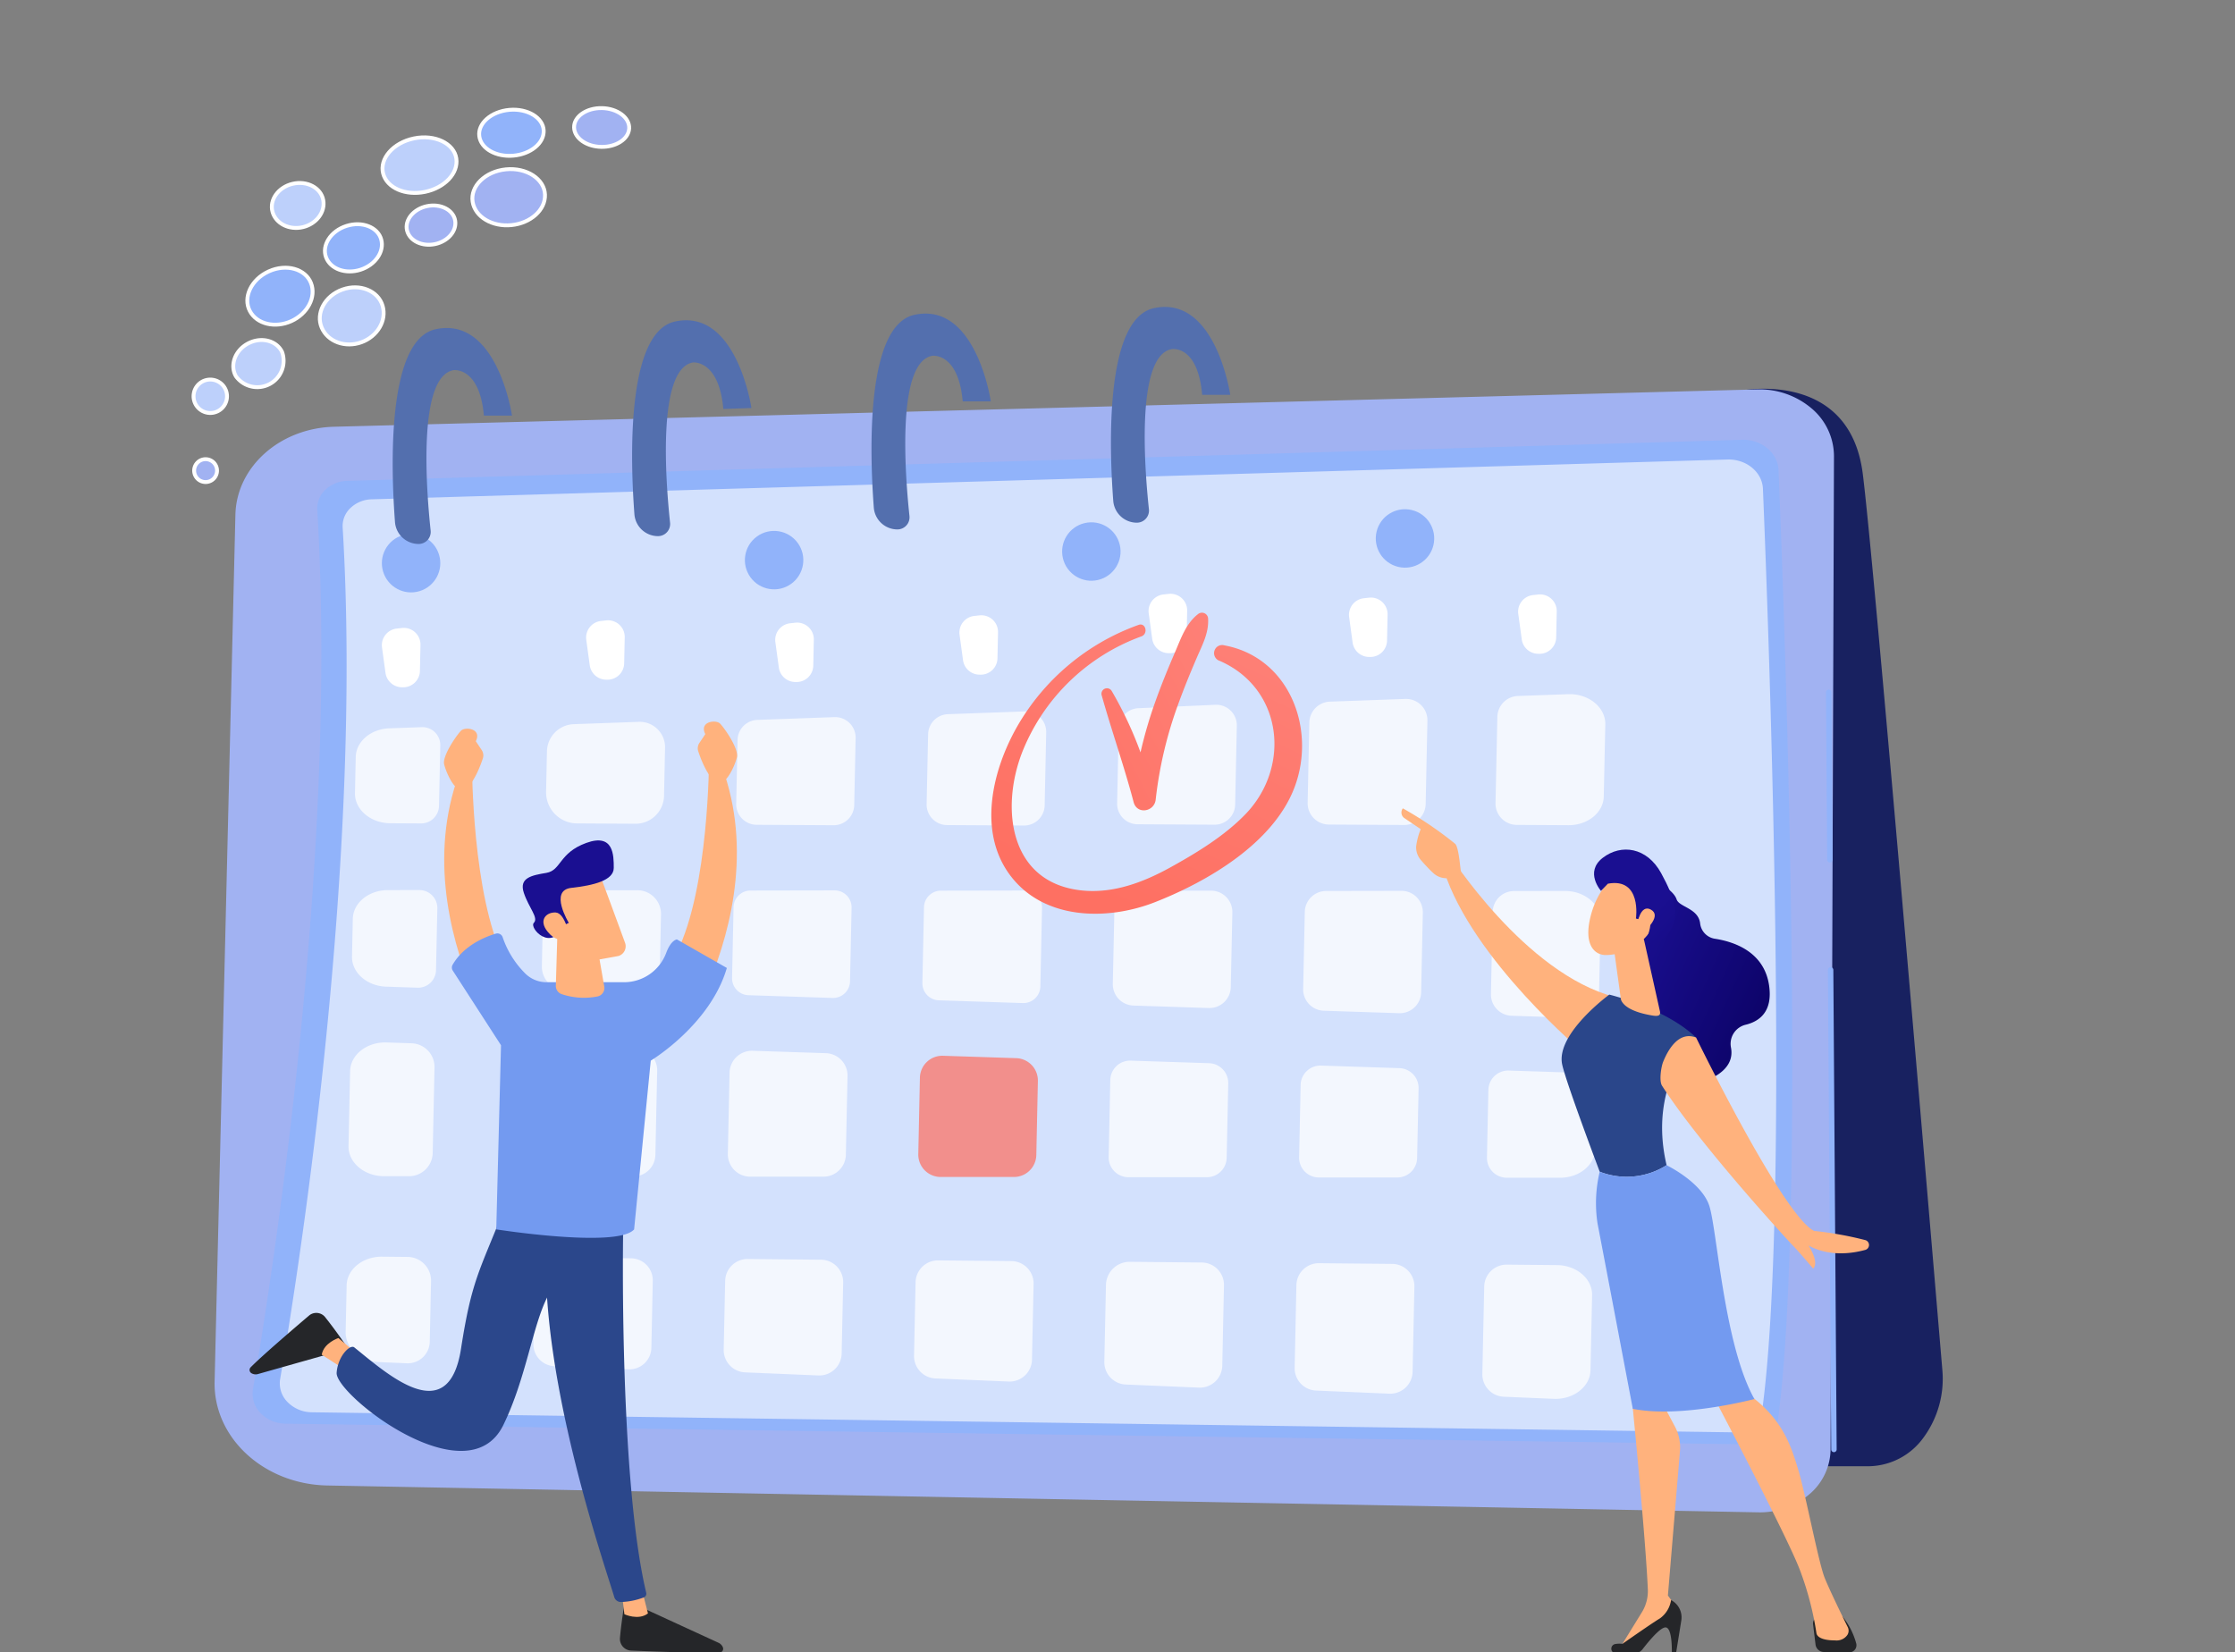 <svg xmlns="http://www.w3.org/2000/svg" xmlns:xlink="http://www.w3.org/1999/xlink" width="579" height="428" viewBox="0 0 579 428">
  <rect x="0" y="0" width="579" height="428" fill="#808080" stroke="none"/>
  <defs>
    <linearGradient id="linear-gradient" x1="-0.38" y1="1.288" x2="2.404" y2="-1.384" gradientUnits="objectBoundingBox">
      <stop offset="0" stop-color="#fe7062"/>
      <stop offset="1" stop-color="#ff928e"/>
    </linearGradient>
    <linearGradient id="linear-gradient-2" x1="0.306" y1="0.889" x2="1.263" y2="-0.936" xlink:href="#linear-gradient"/>
    <linearGradient id="linear-gradient-3" x1="13.969" y1="0.116" x2="12.751" y2="1.618" gradientUnits="objectBoundingBox">
      <stop offset="0" stop-color="#09005d"/>
      <stop offset="1" stop-color="#1a0f91"/>
    </linearGradient>
    <linearGradient id="linear-gradient-4" x1="1.061" y1="0.98" x2="0.006" y2="0.261" xlink:href="#linear-gradient-3"/>
    <linearGradient id="linear-gradient-5" x1="2.608" y1="2.178" x2="0.775" y2="0.608" xlink:href="#linear-gradient-3"/>
    <clipPath id="clip-Web_1920_2">
      <rect width="579" height="428"/>
    </clipPath>
  </defs>
  <g id="Web_1920_2" data-name="Web 1920 – 2" clip-path="url(#clip-Web_1920_2)">
    <g id="Event" transform="translate(-319.551 -277.784)">
      <g id="Group_1396" data-name="Group 1396" transform="translate(369.694 305.784)">
        <g id="Group_1381" data-name="Group 1381" transform="translate(5.451 51.521)">
          <path id="Path_1091" data-name="Path 1091" d="M2804.667,1255c-5.089-60.334-17.826-210.185-20.606-232.088-3.495-27.529-32.2-21.458-32.2-21.458l-6.146,278.578h40.024a17.791,17.791,0,0,0,14.112-7.5A25.715,25.715,0,0,0,2804.667,1255Z" transform="translate(-2357.084 -979.685)" fill="#182160"/>
          <path id="Path_1092" data-name="Path 1092" d="M551.1,1286.053c-16.494-.309-29.581-12.383-29.231-26.967l5.387-224.564c.3-12.389,11.524-22.4,25.533-22.766l368.608-9.67a20.864,20.864,0,0,1,14.115,4.858,16.245,16.245,0,0,1,5.868,12.347L940.5,1276.77a15.427,15.427,0,0,1-5.554,11.607,19.785,19.785,0,0,1-13.258,4.628Z" transform="translate(-521.865 -980.716)" fill="#a1b2f2"/>
          <g id="Group_1377" data-name="Group 1377" transform="translate(9.839 34.415)">
            <path id="Path_1093" data-name="Path 1093" d="M512.207,1358.108a9.147,9.147,0,0,1-6.431-2.864,7.113,7.113,0,0,1-1.817-6.177c5.313-31.192,21.992-138.482,16.642-227.562a6.635,6.635,0,0,1,1.975-5.232,8.461,8.461,0,0,1,5.593-2.415l361.681-10.651c5.06-.062,9.221,3.521,9.3,8.008,1.538,37.452,7.266,191.679-.229,246.5-.385,3.272-3.5,5.758-7.2,5.757Z" transform="translate(-503.833 -1103.205)" fill="#91b3fa"/>
            <path id="Path_1094" data-name="Path 1094" d="M568.789,1389.693a8.9,8.9,0,0,1-6.25-2.773,6.87,6.87,0,0,1-1.765-5.981c5.164-30.205,21.376-134.1,16.176-220.365a6.411,6.411,0,0,1,1.92-5.067,8.237,8.237,0,0,1,5.437-2.338l351.537-10.317c4.917-.06,8.962,3.409,9.042,7.754,1.495,36.267,7.063,185.616-.221,238.705-.374,3.17-3.4,5.579-7,5.582Z" transform="translate(-553.607 -1137.742)" fill="#fff" opacity="0.6"/>
          </g>
          <path id="Path_1095" data-name="Path 1095" d="M1892.071,1523.073l-.412,19.445a5.32,5.32,0,0,0,5.285,5.429l19.946.112a5.32,5.32,0,0,0,5.345-5.2l.434-20.442a5.32,5.32,0,0,0-5.551-5.424l-19.966.885a5.32,5.32,0,0,0-5.081,5.194Z" transform="translate(-1657.849 -1413.918)" fill="#fff" opacity="0.72"/>
          <path id="Path_1096" data-name="Path 1096" d="M1318.845,1567.3l19.944.112a5.321,5.321,0,0,0,5.346-5.2l.369-17.387A5.32,5.32,0,0,0,1339,1539.4l-19.962.717a5.32,5.32,0,0,0-5.125,5.2l-.352,16.557a5.32,5.32,0,0,0,5.286,5.426Z" transform="translate(-1178.435 -1433.132)" fill="#fff" opacity="0.72"/>
          <path id="Path_1097" data-name="Path 1097" d="M1319.81,2425.552l-18.972-.184a5.8,5.8,0,0,0-5.857,5.683l-.377,17.766a5.8,5.8,0,0,0,5.555,5.925l18.959.8a5.8,5.8,0,0,0,6.046-5.673l.391-18.385a5.8,5.8,0,0,0-5.744-5.935Z" transform="translate(-1162.716 -2178.711)" fill="#fff" opacity="0.72"/>
          <path id="Path_1098" data-name="Path 1098" d="M1036.348,2445.934l.363-17.371a5.7,5.7,0,0,0-5.645-5.823l-19.172-.187a5.7,5.7,0,0,0-5.757,5.582l-.356,16.746a5.7,5.7,0,0,0,5.461,5.819l19.158.809a5.7,5.7,0,0,0,5.948-5.576Z" transform="translate(-923.196 -2176.264)" fill="#fff" opacity="0.72"/>
          <path id="Path_1099" data-name="Path 1099" d="M1049.207,1857.5l.3-14.26a6.136,6.136,0,0,0-6.146-6.266l-18.307.032a6.136,6.136,0,0,0-6.124,6.007l-.289,13.628a6.137,6.137,0,0,0,5.935,6.263l18.293.6a6.138,6.138,0,0,0,6.336-6.011Z" transform="translate(-933.86 -1685.859)" fill="#fff" opacity="0.72"/>
          <path id="Path_1100" data-name="Path 1100" d="M1042.31,2126.506l.463-21.811a5.7,5.7,0,0,0-5.515-5.819l-18.723-.614a6.137,6.137,0,0,0-6.336,6l-.467,22a5.7,5.7,0,0,0,5.7,5.823h19.175a5.7,5.7,0,0,0,5.7-5.58Z" transform="translate(-928.116 -1906.822)" fill="#fff" opacity="0.72"/>
          <path id="Path_1101" data-name="Path 1101" d="M1607.875,1558.455l19.944.112a5.321,5.321,0,0,0,5.346-5.2l.4-18.938a5.32,5.32,0,0,0-5.506-5.426l-19.962.717a5.32,5.32,0,0,0-5.125,5.2l-.385,18.109a5.32,5.32,0,0,0,5.286,5.426Z" transform="translate(-1418.127 -1424.214)" fill="#fff" opacity="0.72"/>
          <path id="Path_1102" data-name="Path 1102" d="M1331.389,2134.572l.433-20.4a5.8,5.8,0,0,0-5.61-5.925l-18.962-.621a5.8,5.8,0,0,0-5.99,5.676l-.447,21.018a5.8,5.8,0,0,0,5.8,5.925h18.975A5.8,5.8,0,0,0,1331.389,2134.572Z" transform="translate(-1167.854 -1914.916)" fill="#fff" opacity="0.72"/>
          <path id="Path_1103" data-name="Path 1103" d="M1622.679,1835.9l-21.78.04a4.4,4.4,0,0,0-4.391,4.307l-.416,19.615a4.4,4.4,0,0,0,4.255,4.492l21.765.712a4.4,4.4,0,0,0,4.544-4.3l.432-20.367a4.4,4.4,0,0,0-4.409-4.494Z" transform="translate(-1412.733 -1684.715)" fill="#fff" opacity="0.72"/>
          <path id="Path_1104" data-name="Path 1104" d="M1885.529,1840.843l-.4,18.681a5.531,5.531,0,0,0,5.349,5.644l19.505.639a5.531,5.531,0,0,0,5.711-5.41l.41-19.355a5.531,5.531,0,0,0-5.539-5.648l-19.52.035a5.531,5.531,0,0,0-5.52,5.413Z" transform="translate(-1652.443 -1684.169)" fill="#fff" opacity="0.72"/>
          <path id="Path_1105" data-name="Path 1105" d="M1311.486,1863.589l21.765.712a4.4,4.4,0,0,0,4.543-4.3l.405-19.079a4.4,4.4,0,0,0-4.407-4.493l-21.78.039a4.4,4.4,0,0,0-4.391,4.307l-.388,18.327a4.4,4.4,0,0,0,4.254,4.492Z" transform="translate(-1173.178 -1685.274)" fill="#fff" opacity="0.72"/>
          <path id="Path_1106" data-name="Path 1106" d="M1615.249,2117.708l-18.962-.62a5.8,5.8,0,0,0-5.99,5.676l-.419,19.8a5.8,5.8,0,0,0,5.8,5.925h18.976a5.8,5.8,0,0,0,5.8-5.684l.407-19.182a5.8,5.8,0,0,0-5.619-5.915Z" transform="translate(-1407.579 -1923.082)" fill="#fe7062" opacity="0.72"/>
          <path id="Path_1107" data-name="Path 1107" d="M1904.841,2127.035l-20.291-.664a5.138,5.138,0,0,0-5.3,5.026l-.423,19.936a5.138,5.138,0,0,0,5.136,5.247h20.3a5.138,5.138,0,0,0,5.138-5.03l.409-19.273a5.137,5.137,0,0,0-4.968-5.242Z" transform="translate(-1647.212 -1931.108)" fill="#fff" opacity="0.72"/>
          <path id="Path_1108" data-name="Path 1108" d="M1033.036,1574.474l15.138.086a7.376,7.376,0,0,0,7.411-7.215l.265-12.488a6.568,6.568,0,0,0-6.8-6.7l-16.846.6a7.215,7.215,0,0,0-6.954,7.058l-.221,10.429a8.058,8.058,0,0,0,8.009,8.229Z" transform="translate(-939.153 -1440.665)" fill="#fff" opacity="0.72"/>
          <path id="Path_1109" data-name="Path 1109" d="M807.059,2427a6.137,6.137,0,0,0-6.076-6.267l-6.594-.064c-5.012-.05-9.11,3.265-9.2,7.435l-.256,12.072c-.087,4.138,3.8,7.6,8.769,7.815l7.08.3a5.7,5.7,0,0,0,5.942-5.576Z" transform="translate(-750.984 -2174.615)" fill="#fff" opacity="0.72"/>
          <path id="Path_1110" data-name="Path 1110" d="M2469.131,2436.711l-12.969-.121a5.8,5.8,0,0,0-5.862,5.683l-.483,22.621a5.8,5.8,0,0,0,5.562,5.925l12.909.546c5.147.218,9.467-3.138,9.552-7.426l.412-19.4C2478.357,2440.278,2474.246,2436.759,2469.131,2436.711Z" transform="translate(-2121.395 -2188.477)" fill="#fff" opacity="0.72"/>
          <path id="Path_1111" data-name="Path 1111" d="M799.941,2126.436h6.436a6.136,6.136,0,0,0,6.135-6.007l.47-22.172a6.137,6.137,0,0,0-5.935-6.263l-6.479-.213c-5.109-.167-9.361,3.177-9.451,7.43l-.411,19.4C790.618,2122.905,794.789,2126.436,799.941,2126.436Z" transform="translate(-756.012 -1901.226)" fill="#fff" opacity="0.72"/>
          <path id="Path_1112" data-name="Path 1112" d="M806.557,1862.5l8.1.265a4.64,4.64,0,0,0,4.792-4.54l.34-16.014a4.641,4.641,0,0,0-4.648-4.74l-8.183.014c-4.958.009-8.984,3.3-9.069,7.437l-.207,9.759C797.595,1858.86,801.549,1862.343,806.557,1862.5Z" transform="translate(-762.087 -1686.396)" fill="#fff" opacity="0.72"/>
          <path id="Path_1113" data-name="Path 1113" d="M2488.564,1497.691l-13,.467a5.53,5.53,0,0,0-5.331,5.41l-.474,22.344a5.531,5.531,0,0,0,5.5,5.648l13.39.076c4.994.028,9.069-3.278,9.154-7.436l.4-18.69C2498.286,1501.089,2493.86,1497.5,2488.564,1497.691Z" transform="translate(-2137.924 -1397.366)" fill="#fff" opacity="0.72"/>
          <path id="Path_1114" data-name="Path 1114" d="M1608.645,2428.352l-18.972-.185a5.8,5.8,0,0,0-5.857,5.683l-.4,18.984a5.8,5.8,0,0,0,5.555,5.925l18.958.8a5.8,5.8,0,0,0,6.046-5.673l.416-19.6a5.8,5.8,0,0,0-5.743-5.936Z" transform="translate(-1402.221 -2181.153)" fill="#fff" opacity="0.72"/>
          <path id="Path_1115" data-name="Path 1115" d="M2482.013,1834.44l-13.18.024a5.531,5.531,0,0,0-5.519,5.413l-.451,21.256a5.531,5.531,0,0,0,5.348,5.644l13.234.433c5.109.167,9.361-3.177,9.451-7.43l.371-17.516C2491.359,1837.971,2487.176,1834.428,2482.013,1834.44Z" transform="translate(-2132.213 -1683.136)" fill="#fff" opacity="0.72"/>
          <path id="Path_1116" data-name="Path 1116" d="M2476.382,2145.728l-13.758-.45a5.138,5.138,0,0,0-5.3,5.025l-.371,17.5a5.138,5.138,0,0,0,5.136,5.247h13.825c4.971,0,9-3.3,9.092-7.436l.256-12.072C2485.354,2149.38,2481.4,2145.9,2476.382,2145.728Z" transform="translate(-2127.339 -1947.446)" fill="#fff" opacity="0.72"/>
          <path id="Path_1117" data-name="Path 1117" d="M2168.289,2140.85l-.4,18.72a5.139,5.139,0,0,0,5.137,5.247h20.3a5.138,5.138,0,0,0,5.138-5.03l.383-18.056a5.138,5.138,0,0,0-4.968-5.243l-20.29-.665a5.138,5.138,0,0,0-5.306,5.028Z" transform="translate(-1886.937 -1939.277)" fill="#fff" opacity="0.72"/>
          <path id="Path_1118" data-name="Path 1118" d="M2186.3,2433.962l-18.962-.184a5.8,5.8,0,0,0-5.862,5.683l-.453,21.4a5.8,5.8,0,0,0,5.562,5.925l18.949.8a5.8,5.8,0,0,0,6.046-5.683l.467-22.022a5.8,5.8,0,0,0-5.746-5.922Z" transform="translate(-1881.224 -2186.036)" fill="#fff" opacity="0.72"/>
          <path id="Path_1119" data-name="Path 1119" d="M812.806,1582.877l7.936.045a4.641,4.641,0,0,0,4.666-4.543l.332-15.664a4.641,4.641,0,0,0-4.806-4.736l-8.4.3c-4.811.173-8.612,3.42-8.7,7.429l-.2,9.343C803.544,1579.323,807.678,1582.853,812.806,1582.877Z" transform="translate(-767.271 -1449.11)" fill="#fff" opacity="0.72"/>
          <path id="Path_1120" data-name="Path 1120" d="M1897.468,2431.181l-18.643-.18a6.129,6.129,0,0,0-6.187,6l-.422,19.871a5.8,5.8,0,0,0,5.562,5.925l18.949.8a5.8,5.8,0,0,0,6.046-5.683l.441-20.808a5.8,5.8,0,0,0-5.746-5.925Z" transform="translate(-1641.724 -2183.616)" fill="#fff" opacity="0.72"/>
          <path id="Path_1121" data-name="Path 1121" d="M2181.167,1512.4l-.441,20.8a5.531,5.531,0,0,0,5.5,5.648l19.516.11a5.532,5.532,0,0,0,5.563-5.414l.458-21.6a5.53,5.53,0,0,0-5.728-5.645l-19.533.7a5.531,5.531,0,0,0-5.333,5.405Z" transform="translate(-1897.566 -1404.743)" fill="#fff" opacity="0.72"/>
          <path id="Path_1122" data-name="Path 1122" d="M2174.423,1840.322,2174,1860.3a5.531,5.531,0,0,0,5.35,5.644l19.505.639a5.532,5.532,0,0,0,5.71-5.411l.438-20.643a5.532,5.532,0,0,0-5.54-5.648l-19.52.035a5.531,5.531,0,0,0-5.52,5.409Z" transform="translate(-1891.996 -1683.605)" fill="#fff" opacity="0.72"/>
          <path id="Path_1123" data-name="Path 1123" d="M857.675,1395.665l.9,6.584a4.325,4.325,0,0,0,4.193,3.739l.311.007a4.326,4.326,0,0,0,4.416-4.232l.143-6.74a4.325,4.325,0,0,0-4.8-4.391l-1.352.149a4.325,4.325,0,0,0-3.811,4.884Z" transform="translate(-814.303 -1307.454)" fill="#fff"/>
          <path id="Path_1124" data-name="Path 1124" d="M1094.5,1382.535l.9,6.584a4.325,4.325,0,0,0,4.193,3.74l.311.006a4.325,4.325,0,0,0,4.416-4.232l.143-6.74a4.325,4.325,0,0,0-4.8-4.391l-1.353.149a4.325,4.325,0,0,0-3.811,4.884Z" transform="translate(-998.214 -1296.292)" fill="#fff"/>
          <path id="Path_1125" data-name="Path 1125" d="M1385.887,1386.545l.9,6.584a4.325,4.325,0,0,0,4.193,3.74l.311.006a4.325,4.325,0,0,0,4.416-4.232l.143-6.74a4.326,4.326,0,0,0-4.8-4.391l-1.352.149a4.325,4.325,0,0,0-3.812,4.884Z" transform="translate(-1240.614 -1299.701)" fill="#fff"/>
          <path id="Path_1126" data-name="Path 1126" d="M1669.777,1373.835l.9,6.584a4.325,4.325,0,0,0,4.194,3.74l.311.006a4.325,4.325,0,0,0,4.416-4.232l.143-6.74a4.325,4.325,0,0,0-4.8-4.391l-1.353.149a4.325,4.325,0,0,0-3.812,4.884Z" transform="translate(-1476.787 -1288.894)" fill="#fff"/>
          <path id="Path_1127" data-name="Path 1127" d="M1961.357,1336.755l.9,6.585a4.325,4.325,0,0,0,4.193,3.74l.311.006a4.325,4.325,0,0,0,4.416-4.232l.143-6.74a4.325,4.325,0,0,0-4.8-4.391l-1.352.149a4.325,4.325,0,0,0-3.812,4.882Z" transform="translate(-1719.365 -1257.381)" fill="#fff"/>
          <path id="Path_1128" data-name="Path 1128" d="M2270.247,1343.305l.9,6.585a4.327,4.327,0,0,0,4.195,3.74l.311.006a4.325,4.325,0,0,0,4.416-4.232l.143-6.74a4.325,4.325,0,0,0-4.8-4.392l-1.353.149a4.325,4.325,0,0,0-3.812,4.884Z" transform="translate(-1976.336 -1262.952)" fill="#fff"/>
          <path id="Path_1129" data-name="Path 1129" d="M2530.967,1337.845l.9,6.584a4.325,4.325,0,0,0,4.193,3.74l.311.006a4.325,4.325,0,0,0,4.416-4.232l.143-6.74a4.326,4.326,0,0,0-4.8-4.391l-1.353.149a4.325,4.325,0,0,0-3.811,4.884Z" transform="translate(-2193.235 -1258.31)" fill="#fff"/>
          <g id="Group_1378" data-name="Group 1378" transform="translate(201.217 79.213)">
            <path id="Path_1130" data-name="Path 1130" d="M1897.93,1342.982a1.6,1.6,0,0,0-2.66-1.171c-3.093,2.436-4.353,6.22-5.873,9.749-1.776,4.111-3.478,8.256-4.99,12.473a115.283,115.283,0,0,0-3.99,13.565,97.482,97.482,0,0,0-7.462-15.908,1.428,1.428,0,0,0-2.622,1.04c2.615,9.3,5.834,18.409,8.3,27.755.869,3.3,5.38,2.519,5.716-.651a105.87,105.87,0,0,1,5.975-25.111c1.411-3.886,2.985-7.712,4.616-11.51C1896.37,1349.851,1898.135,1346.719,1897.93,1342.982Z" transform="translate(-1841.767 -1341.407)" fill="url(#linear-gradient)"/>
            <path id="Path_1131" data-name="Path 1131" d="M1709.82,1370.525a2.1,2.1,0,0,0-1.2,4.026c16.324,7.182,18.458,27.419,6.665,39.673-5.455,5.667-12.7,10.066-19.544,13.849-6.95,3.835-14.708,6.765-22.774,5.955-18.695-1.878-21.237-20.907-15.646-35.589a52.515,52.515,0,0,1,30.986-30.251c1.821-.675,1.116-3.64-.751-2.97a59.3,59.3,0,0,0-31.456,26.342c-6.415,11.262-10.262,27.147-1.866,38.452,8.689,11.7,25.181,11.908,37.605,7.03,13.664-5.364,30.688-15.315,36.129-29.758C1733.664,1392.157,1726.627,1373.669,1709.82,1370.525Z" transform="translate(-1649.412 -1362.055)" fill="url(#linear-gradient-2)"/>
          </g>
          <g id="Group_1379" data-name="Group 1379" transform="translate(417.447 99.13)">
            <path id="Path_1132" data-name="Path 1132" d="M2974.431,1965.106a.708.708,0,0,1-.707-.7l-.861-124.238a.706.706,0,0,1,.7-.713h0a.709.709,0,0,1,.708.7l.861,124.238a.708.708,0,0,1-.7.713Z" transform="translate(-2972.367 -1767.532)" fill="#91b3fa"/>
            <path id="Path_1133" data-name="Path 1133" d="M2970.015,1326.971a.709.709,0,0,1-.708-.7l-.3-43.391a.709.709,0,0,1,.7-.713h0a.708.708,0,0,1,.708.7l.3,43.391a.707.707,0,0,1-.7.714Z" transform="translate(-2969.005 -1282.163)" fill="#91b3fa"/>
          </g>
          <circle id="Ellipse_70" data-name="Ellipse 70" cx="7.569" cy="7.569" r="7.569" transform="translate(41.463 61.337) rotate(-16.858)" fill="#91b3fa"/>
          <circle id="Ellipse_71" data-name="Ellipse 71" cx="7.569" cy="7.569" r="7.569" transform="translate(134.38 63.88) rotate(-35.783)" fill="#91b3fa"/>
          <circle id="Ellipse_72" data-name="Ellipse 72" cx="7.569" cy="7.569" r="7.569" transform="translate(218.025 57.741) rotate(-13.283)" fill="#91b3fa"/>
          <circle id="Ellipse_73" data-name="Ellipse 73" cx="7.569" cy="7.569" r="7.569" transform="translate(299.279 65.605) rotate(-76.717)" fill="#91b3fa"/>
          <g id="Group_1380" data-name="Group 1380" transform="translate(46.136)">
            <path id="Path_1134" data-name="Path 1134" d="M2332.321,836.894c-12.739,2.781-11.537,36.293-10.511,49.9a6.131,6.131,0,0,0,6.118,5.672,3.144,3.144,0,0,0,3.121-3.484c-1.1-10.278-3.442-39.9,5.935-41.483,0,0,6.727-1.19,7.86,11.84h7.278S2348.33,833.4,2332.321,836.894Z" transform="translate(-2135.141 -836.57)" fill="#536fae"/>
            <path id="Path_1135" data-name="Path 1135" d="M1851.7,850.247c-12.739,2.781-11.537,36.305-10.511,49.911a6.137,6.137,0,0,0,6.118,5.683,3.144,3.144,0,0,0,3.121-3.48c-1.1-10.278-3.443-39.922,5.936-41.506,0,0,6.727-.93,7.859,11.817h7.278S1867.722,846.751,1851.7,850.247Z" transform="translate(-1716.553 -848.2)" fill="#536fae"/>
            <path id="Path_1136" data-name="Path 1136" d="M1371.091,863.662c-12.739,2.781-11.537,36.313-10.511,49.919a6.14,6.14,0,0,0,6.119,5.683,3.144,3.144,0,0,0,3.121-3.476c-1.1-10.278-3.441-39.936,5.936-41.52,0,0,6.724-.757,7.86,12.055l7.28-.253S1387.1,860.169,1371.091,863.662Z" transform="translate(-1297.961 -859.884)" fill="#536fae"/>
            <path id="Path_1137" data-name="Path 1137" d="M890.476,879.177c-12.739,2.781-11.537,36.331-10.511,49.939a6.149,6.149,0,0,0,6.118,5.69,3.132,3.132,0,0,0,3.121-3.47c-1.1-10.278-3.441-39.972,5.936-41.556,0,0,6.727-.979,7.86,11.768h7.278S906.491,875.683,890.476,879.177Z" transform="translate(-879.372 -873.396)" fill="#536fae"/>
          </g>
        </g>
        <g id="Group_1387" data-name="Group 1387" transform="translate(0 0)">
          <path id="Path_1143" data-name="Path 1143" d="M572.019,981.067a6.825,6.825,0,0,1-11.949,6.288c-1.663-2.837-.289-6.728,3.144-8.533S570.621,978.09,572.019,981.067Z" transform="translate(-549.074 -917.847)" fill="#bdd0fb" stroke="#fff" stroke-width="1"/>
          <path id="Path_1144" data-name="Path 1144" d="M486.24,1058.191a4.332,4.332,0,1,1-5.664-.8A4.353,4.353,0,0,1,486.24,1058.191Z" transform="translate(-478.62 -986.349)" fill="#bdd0fb" stroke="#fff" stroke-width="1"/>
          <path id="Path_1145" data-name="Path 1145" d="M749.353,876.892c1.143,3.848-1.357,7.98-5.505,9.476s-8.706-.121-10.278-3.823.807-8.211,5.376-9.846S748.218,873.05,749.353,876.892Z" transform="translate(-700.385 -825.685)" fill="#bdd0fb" stroke="#fff" stroke-width="1"/>
          <path id="Path_1146" data-name="Path 1146" d="M603.991,836.709c1.424,3.642-.892,7.954-5.078,9.863s-8.974.817-10.782-2.651.351-8.152,4.926-10.23S602.57,833.073,603.991,836.709Z" transform="translate(-573.57 -791.383)" fill="#91b3fa" stroke="#fff" stroke-width="1"/>
          <path id="Path_1147" data-name="Path 1147" d="M485.71,1217.922a2.962,2.962,0,1,1-4.061-.442,2.965,2.965,0,0,1,4.061.442Z" transform="translate(-480.33 -1125.908)" fill="#a1b2f2" stroke="#fff" stroke-width="1"/>
          <path id="Path_1148" data-name="Path 1148" d="M919.863,711.716c.461,2.74-1.9,5.421-5.231,6.116s-6.562-.829-7.231-3.525,1.638-5.582,5.184-6.317S919.4,708.981,919.863,711.716Z" transform="translate(-852.095 -682.587)" fill="#a1b2f2" stroke="#fff" stroke-width="1"/>
          <g id="Group_1385" data-name="Group 1385" transform="translate(34.03 30.085)">
            <path id="Path_1149" data-name="Path 1149" d="M757.9,749.361c.867,3.177-1.56,6.607-5.366,7.837s-7.78-.145-8.931-3.23,1.185-6.794,5.278-8.11S757.04,746.188,757.9,749.361Z" transform="translate(-743.313 -745.402)" fill="#91b3fa" stroke="#fff" stroke-width="1"/>
          </g>
          <path id="Path_1150" data-name="Path 1150" d="M1058.155,641.411c.174,4.01-3.732,7.44-8.689,7.938s-9.441-2.106-10.06-6.072,3.22-7.841,8.621-8.377S1057.985,637.409,1058.155,641.411Z" transform="translate(-967.113 -619.024)" fill="#a1b2f2" stroke="#fff" stroke-width="1"/>
          <path id="Path_1151" data-name="Path 1151" d="M878.032,576.469c.585,3.869-3.067,7.627-8.1,8.671s-9.862-.967-10.858-4.754,2.55-7.98,7.995-9.1S877.451,572.609,878.032,576.469Z" transform="translate(-809.963 -563.431)" fill="#bdd0fb" stroke="#fff" stroke-width="1"/>
          <path id="Path_1152" data-name="Path 1152" d="M1257.729,517.574c-.162,2.773-3.405,4.837-7.239,4.771s-6.977-2.268-7.031-5.046,3.176-5.085,7.224-5S1257.886,514.8,1257.729,517.574Z" transform="translate(-1144.879 -512.292)" fill="#a1b2f2" stroke="#fff" stroke-width="1"/>
          <g id="Group_1386" data-name="Group 1386" transform="translate(73.986 0.412)">
            <path id="Path_1153" data-name="Path 1153" d="M1069.652,520.894c.14,3.29-3.386,6.115-7.838,6.513s-8.4-1.771-8.844-5.035,3.033-6.409,7.792-6.833S1069.519,517.611,1069.652,520.894Z" transform="translate(-1052.933 -515.491)" fill="#91b3fa" stroke="#fff" stroke-width="1"/>
          </g>
          <path id="Path_1154" data-name="Path 1154" d="M650.026,667.062c.594,3.133-1.785,6.218-5.277,7.043s-6.993-.879-7.86-3.948,1.451-6.4,5.215-7.286S649.435,663.936,650.026,667.062Z" transform="translate(-616.433 -643.255)" fill="#bdd0fb" stroke="#fff" stroke-width="1"/>
        </g>
        <g id="Group_1392" data-name="Group 1392" transform="translate(14.514 158.949)">
          <path id="Path_1159" data-name="Path 1159" d="M616.957,2560.673s-2.52-3.73-5.27-7.183a2.933,2.933,0,0,0-4.135-.635c-3.99,3.393-12.509,10.686-15.312,13.573a.985.985,0,0,0,.354,1.517h0a2.121,2.121,0,0,0,1.55.182l20.02-5.659Z" transform="translate(-592.02 -2399.077)" fill="#252629"/>
          <path id="Path_1160" data-name="Path 1160" d="M745.314,2606.2l-4.089-3.458s-3.8,1.239-4.319,4.32l5.141,3.31Z" transform="translate(-718.215 -2443.036)" fill="#ffb27d"/>
          <path id="Path_1161" data-name="Path 1161" d="M1456.873,1501.119c6.379-14.315,12.4-35.709,5.385-57.091l-4.065-4.065s0,33.494-8.334,50.121Q1453.354,1495.605,1456.873,1501.119Z" transform="translate(-1339.166 -1430.313)" fill="#ffb27d"/>
          <path id="Path_1162" data-name="Path 1162" d="M1493.718,1368.471l-1.534,2.3a2.464,2.464,0,0,0-.294,2.144c.623,1.886,2.03,5.6,4.013,7.58,2.733,2.733,5.465-3.826,6.012-6.012s-3.279-7.652-4.372-8.745S1492.073,1365.195,1493.718,1368.471Z" transform="translate(-1375.661 -1365.226)" fill="#ffb27d"/>
          <path id="Path_1163" data-name="Path 1163" d="M1336.654,3136.28s-.786,4.446-1.171,8.847a3.033,3.033,0,0,0,2.9,3.285c5.861.242,18.4.719,22.9.518a.985.985,0,0,0,.868-1.35h0a2.208,2.208,0,0,0-1.129-1.19l-20.71-9.519Z" transform="translate(-1239.533 -2907.729)" fill="#252629"/>
          <path id="Path_1164" data-name="Path 1164" d="M1339.64,3110.5l.631,5.32s3.628,1.692,6.105-.213l-1.5-5.925Z" transform="translate(-1243.171 -2884.554)" fill="#ffb27d"/>
          <path id="Path_1165" data-name="Path 1165" d="M1206.156,2310.3c-.272,1.389-1.463,69.3,5.8,99.74a1.033,1.033,0,0,1-.6,1.2,17.977,17.977,0,0,1-5.913,1.2,1.779,1.779,0,0,1-1.765-1.277c-2.075-7.062-16.332-47.921-17.63-81.718-1.451-37.765,5.163-19.15,5.163-19.15Z" transform="translate(-1109.204 -2184.346)" fill="#2b478b"/>
          <path id="Path_1166" data-name="Path 1166" d="M809.877,2350.7c-6.088,15.356-8.079,17.753-10.8,35.281-3.257,21.018-19.16,6.5-27.651-.319-1.074-.862-4.262,2.226-4.573,6.57-.405,5.663,33.9,32.545,43.182,13.543,5.925-12.139,7.569-25.8,11.505-33.357a4.6,4.6,0,0,1,2.271-2.1l12.111-5.187,3.417-11.885Z" transform="translate(-744.299 -2223.53)" fill="#2b478b"/>
          <path id="Path_1167" data-name="Path 1167" d="M991.315,1515.429c-6.38-14.315-12.4-35.709-5.386-57.091l4.065-4.064s0,33.494,8.334,50.12Q994.833,1509.915,991.315,1515.429Z" transform="translate(-932.364 -1442.782)" fill="#ffb27d"/>
          <path id="Path_1168" data-name="Path 1168" d="M1042.717,1803.127h-20.035a7.834,7.834,0,0,1-5.4-2.158,24.287,24.287,0,0,1-5.971-9.53,1.439,1.439,0,0,0-1.763-.9c-2.578.764-8.222,2.952-11.178,8.044a1.463,1.463,0,0,0,.027,1.531l12.5,19.34-1.232,47.708s31.4,4.926,35.713,0l4.311-43.719s15.394-9.236,19.71-24.014l-12.931-7.389s-1.505.063-2.791,3.526A11.662,11.662,0,0,1,1042.717,1803.127Z" transform="translate(-945.761 -1735.603)" fill="#739af0"/>
          <path id="Path_1169" data-name="Path 1169" d="M1207.34,1775.53l-.462,15.463a2.237,2.237,0,0,0,1.53,2.195,18.025,18.025,0,0,0,9.311.585,2.232,2.232,0,0,0,1.7-2.571l-2.118-12.18Z" transform="translate(-1127.54 -1722.575)" fill="#ffb27d"/>
          <g id="Group_1391" data-name="Group 1391" transform="translate(70.764 30.787)">
            <path id="Path_1170" data-name="Path 1170" d="M1200.324,1660.116c.139.175,4.814,12.895,6.871,18.5a2.642,2.642,0,0,1-1.693,3.432l-4.521.825a6.53,6.53,0,0,1-7.175-3.85l-5.441-6.343a7.034,7.034,0,0,1,2.105-10.844C1194.459,1659.8,1198.825,1658.23,1200.324,1660.116Z" transform="translate(-1180.692 -1652.109)" fill="#ffb27d"/>
            <path id="Path_1171" data-name="Path 1171" d="M1151.04,1625.745l1.294-.647s-5.177-8.411.647-9.058,11-1.941,11-5.176,0-9.058-7.117-6.47-6.47,7.117-10.353,7.764-7.117,1.294-5.823,5.177,3.883,6.47,2.589,7.764S1147.8,1632.855,1151.04,1625.745Z" transform="translate(-1140.401 -1603.749)" fill="url(#linear-gradient-3)"/>
            <path id="Path_1172" data-name="Path 1172" d="M1188.573,1754.33s-1.076-5.683-3.476-5.83-4.607,1.954-2.047,5.032C1186.227,1757.365,1188.573,1754.33,1188.573,1754.33Z" transform="translate(-1176.553 -1729.827)" fill="#ffb27d"/>
          </g>
          <path id="Path_1173" data-name="Path 1173" d="M990.521,1382.781l1.533,2.3a2.464,2.464,0,0,1,.294,2.144c-.623,1.886-2.03,5.6-4.013,7.579-2.733,2.733-5.465-3.826-6.012-6.012s3.279-7.652,4.372-8.745S992.161,1379.5,990.521,1382.781Z" transform="translate(-931.916 -1377.694)" fill="#ffb27d"/>
        </g>
        <g id="Group_1395" data-name="Group 1395" transform="translate(312.917 181.427)">
          <path id="Path_1174" data-name="Path 1174" d="M2580.286,1685.93s4.474,2.177,5.295,4.675c.66,2,5.606,2.264,6.094,6.208a4.525,4.525,0,0,0,3.787,3.978c5.052.775,12.836,3.4,14.082,12.168.95,6.694-2.462,9.233-6.046,10.111a5.079,5.079,0,0,0-3.847,5.859c.51,2.548-.25,5.492-4.664,7.821-9.888,5.217-19.765-12.363-19.765-12.363l-2.024-30.7Z" transform="translate(-2514.296 -1667.018)" fill="url(#linear-gradient-4)"/>
          <path id="Path_1175" data-name="Path 1175" d="M2203.085,1629.54s19.745,31.23,43.224,37.263c0,0-4.575,13.03-8.1,14.522,0,0-28.886-24.1-36.309-47.347Z" transform="translate(-2190.906 -1617.904)" fill="#ffb27d"/>
          <path id="Path_1176" data-name="Path 1176" d="M2942.982,3163.819l.64,5.261a2.177,2.177,0,0,0,1.906,1.9,33.6,33.6,0,0,0,7.041.11,1.86,1.86,0,0,0,1.563-2.418,19.166,19.166,0,0,0-3.529-6.875h-5.835a1.8,1.8,0,0,0-1.785,2.02Z" transform="translate(-2836.348 -2952.434)" fill="#252629"/>
          <path id="Path_1177" data-name="Path 1177" d="M2559.289,2699.88l-.985,5.794s3.3,33.412,3.885,46.777a10.475,10.475,0,0,1-1.549,5.951l-5.736,9.311,14.578-8.6.291-1.779-2.386-3.28,3.125-37.43a11.482,11.482,0,0,0-1.307-6.352l-3.016-5.665Z" transform="translate(-2498.36 -2550.116)" fill="#ffb27d"/>
          <path id="Path_1178" data-name="Path 1178" d="M2539.161,3142.652h4.652a2.8,2.8,0,0,0,2.223-1.088c1.451-1.884,4.454-5.562,5.891-5.656,1.935-.129,1.687,6.746,1.687,6.746h1.088l1.374-8.544a5.056,5.056,0,0,0-2.654-5.286h0a7.15,7.15,0,0,1-2.839,4.716c-2.4,1.451-9.754,6.626-9.754,6.626a6.637,6.637,0,0,0-1.89.05,1.23,1.23,0,0,0,.224,2.437Z" transform="translate(-2483.577 -2923.708)" fill="#252629"/>
          <path id="Path_1179" data-name="Path 1179" d="M2743.6,2704.946s19.324,36.656,22.4,45.025a80.406,80.406,0,0,1,4.189,16.012c.064,1.033,1.349,2.024,4.891,2.024a3.4,3.4,0,0,0,3.162-1.443,2.067,2.067,0,0,0,.077-2c-1.118-2.263-4.665-9.492-5.979-12.77-1.572-3.916-4.942-21.656-6.793-27.826s-3.942-12.859-12-19.023C2753.539,2704.946,2748.013,2699.529,2743.6,2704.946Z" transform="translate(-2662.702 -2552.439)" fill="#ffb27d"/>
          <path id="Path_1180" data-name="Path 1180" d="M2465.524,1957.495c-4.985-21.122,7.643-33.068,7.643-33.068-7.969-7.648-22.491-11.124-22.491-11.124s-13.852,10.128-12.213,18.055c.967,4.646,9.737,27.829,9.737,27.829a19.278,19.278,0,0,0,17.323-1.692Z" transform="translate(-2396.833 -1865.049)" fill="#2a468a"/>
          <path id="Path_1181" data-name="Path 1181" d="M2536.4,2266.239c-2.029-6.111-11.052-10.457-11.052-10.457a19.278,19.278,0,0,1-17.314,1.693,34.735,34.735,0,0,0-.563,13.422c1.256,6.463,9.134,48,9.134,48,12.415,2.515,31.507-2.531,31.507-2.531C2540.213,2302.32,2538.436,2272.345,2536.4,2266.239Z" transform="translate(-2456.67 -2163.332)" fill="#739af0"/>
          <path id="Path_1182" data-name="Path 1182" d="M2551.3,1793.43l4.053,18.2c.388,1.6-1.073,1.341-2.7,1.035-2.66-.5-6.076-1.532-7.22-3.6a1.948,1.948,0,0,1-.208-.686l-1.741-12.623a2.267,2.267,0,0,1,1.33-2.383l3.36-1.49a2.269,2.269,0,0,1,3.121,1.539Z" transform="translate(-2488.407 -1759.129)" fill="#ffb27d"/>
          <g id="Group_1393" data-name="Group 1393" transform="translate(48.411 10.679)">
            <path id="Path_1183" data-name="Path 1183" d="M2498.555,1672.172s-4.314,2.92-6.167,10.358,1.158,10.1,4.247,9.942a14.329,14.329,0,0,0,11.446-6.455C2511.952,1680.684,2504.2,1668.6,2498.555,1672.172Z" transform="translate(-2491.82 -1665.15)" fill="#ffb27d"/>
            <path id="Path_1184" data-name="Path 1184" d="M2514.267,1640.03s1.58-10.658-7.267-9.028l-1.79,1.863s-4.331-4.878.462-8.564,11.444-2.742,15.123,3.969,5.014,11.429,1.935,15.6-5.4.594-5.4.594,1.415-3.611.242-5.16-2.688.9-2.688.9Z" transform="translate(-2501.93 -1622.167)" fill="url(#linear-gradient-5)"/>
            <path id="Path_1185" data-name="Path 1185" d="M2589.77,1744.646s.781-5.484,3.58-3.917-1.008,5.122-2.539,6.331Z" transform="translate(-2577.137 -1725.176)" fill="#ffb27d"/>
          </g>
          <g id="Group_1394" data-name="Group 1394">
            <path id="Path_1186" data-name="Path 1186" d="M2129.06,1557.454c-.059.644,2.336,1.088,3.1-1.657-.209-1.192-.582-6.409-1.5-7.225a96.536,96.536,0,0,0-13.552-9.181,1.777,1.777,0,0,0,.3,2.46l4.334,2.925a17.552,17.552,0,0,0-1.186,4.531,5.078,5.078,0,0,0,1.282,3.544c.862.985,2.024,2.257,3.071,3.225a5.011,5.011,0,0,0,4.146,1.378Z" transform="translate(-2116.749 -1539.392)" fill="#ffb27d"/>
            <path id="Path_1187" data-name="Path 1187" d="M2168.613,1602.857l.619-.254c-.088-.214-2.167-5.265-3.17-6.313a1.545,1.545,0,0,1-.556-1.034.761.761,0,0,1,.241-.474l3.53,1.886,1.551,2.43.563-.363-1.646-2.578-4.088-2.186-.173.14a1.537,1.537,0,0,0-.647,1.1,2.105,2.105,0,0,0,.74,1.538,35.407,35.407,0,0,1,3.035,6.108Z" transform="translate(-2158.627 -1586.928)" fill="#ffb27d"/>
          </g>
          <path id="Path_1188" data-name="Path 1188" d="M2645.985,1997.053s22.436,46.069,30.56,50.092a91.425,91.425,0,0,1,13.3,2.388,1.32,1.32,0,0,1-.052,2.539c-3.516.959-9.341,1.76-14.679-1.138,0,0,2.868,4.3,1.195,5.973,0,0-3.825-4.539-5.257-5.973-1.262-1.262-24.238-26.31-33.9-41.416-.781-1.221-.242-4.848.3-6.191C2638.706,2000.234,2641.475,1995.3,2645.985,1997.053Z" transform="translate(-2569.651 -1937.671)" fill="#ffb27d"/>
        </g>
      </g>
      <path id="Rectangle_522" data-name="Rectangle 522" d="M1.6,3.874A1.6,1.6,0,0,1,0,2.272V1.6Z" transform="translate(369.551 705.91)" fill="#2e3552"/>
    </g>
  </g>
</svg>
